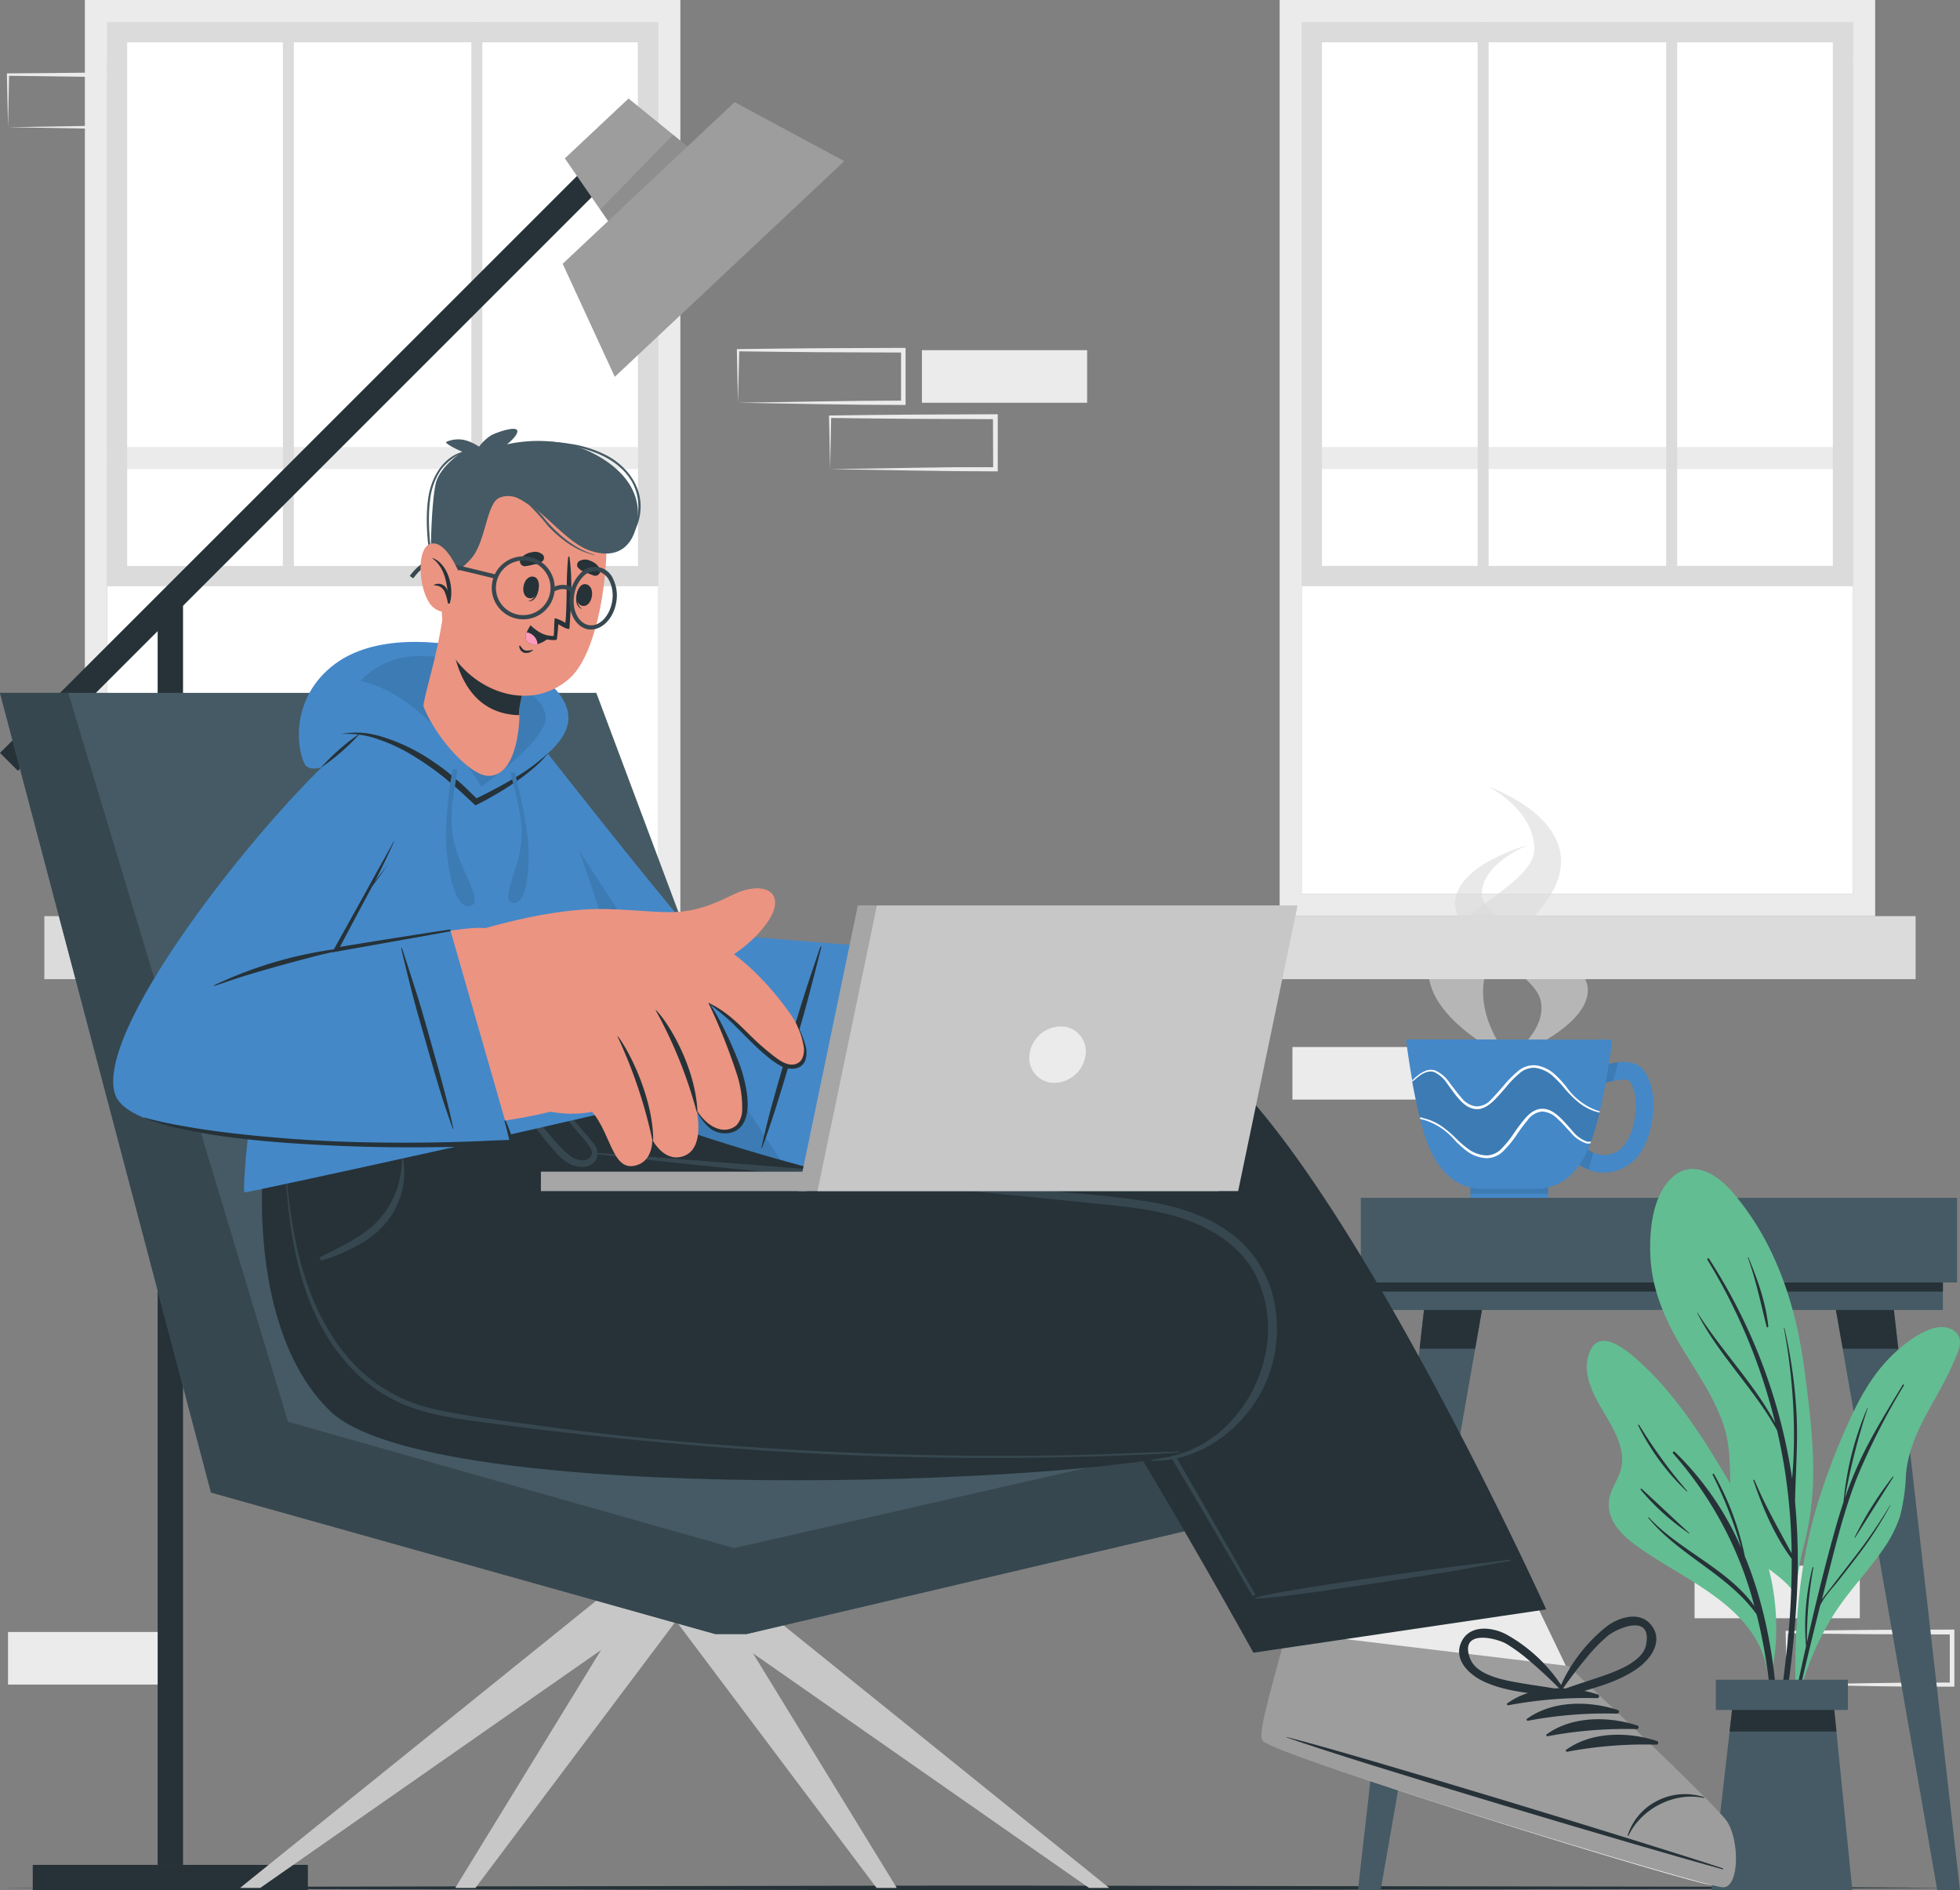 <svg id="Freelancer-cuate" xmlns="http://www.w3.org/2000/svg" width="450.668" height="434.686" viewBox="0 0 450.668 434.686">
  <rect x="0" y="0" width="450.668" height="434.686" fill="#808080" stroke="none"/>
  <g id="freepik--background-complete--inject-61" transform="translate(1.588 0)">
    <rect id="Rectangle_29544" data-name="Rectangle 29544" width="37.989" height="12.09" transform="translate(426.04 372.135) rotate(180)" fill="#ebebeb"/>
    <rect id="Rectangle_29545" data-name="Rectangle 29545" width="37.989" height="12.09" transform="translate(333.573 252.862) rotate(180)" fill="#ebebeb"/>
    <path id="Path_282425" data-name="Path 282425" d="M421.7,402.611l19.124-.313,9.454-.13h9.411l-.5.486v-12.09l.54.54-18.995-.065-9.5-.1-9.5-.119.259-.259Zm0,0-.248-12.09v-.249h.259l9.5-.119,9.5-.1,18.995-.076h.54v13.128h-10.07l-9.541-.13Z" transform="translate(-12.46 -15.241)" fill="#ebebeb"/>
    <path id="Path_282426" data-name="Path 282426" d="M198.509,129.81l19.124-.313,9.454-.13,9.411-.054-.486.5v-12.09l.54.54-18.995-.076-9.5-.086-9.5-.119.259-.259Zm0,0-.249-12.09v-.249h.259l9.5-.119,9.5-.086,18.995-.076h.54v13.128h-.5l-9.584-.054-9.541-.13Z" transform="translate(-30.42 -37.192)" fill="#ebebeb"/>
    <path id="Path_282427" data-name="Path 282427" d="M218.129,143.94l19.124-.313,9.443-.13h9.411l-.486.5-.054-12.09.54.54-18.984-.076-9.5-.086-9.5-.119.248-.259Zm0,0-.259-12.09V131.6h.27l9.5-.119,9.5-.086,18.984-.076h.551v13.128h-.5l-9.573-.054-9.551-.13Z" transform="translate(-28.842 -36.055)" fill="#ebebeb"/>
    <rect id="Rectangle_29546" data-name="Rectangle 29546" width="37.989" height="12.09" transform="translate(248.378 92.618) rotate(180)" fill="#ebebeb"/>
    <rect id="Rectangle_29547" data-name="Rectangle 29547" width="37.989" height="12.09" transform="translate(38.249 387.381) rotate(180)" fill="#ebebeb"/>
    <rect id="Rectangle_29548" data-name="Rectangle 29548" width="37.989" height="12.09" transform="translate(59.437 14.025) rotate(180)" fill="#ebebeb"/>
    <path id="Path_282428" data-name="Path 282428" d="M43.179,71.171,62.3,70.857l9.454-.13h9.411l-.5.486V59.123l.54.54-18.995-.076-9.487-.13-9.5-.119.205-.3Zm0,0L42.92,59.037v-.249h.259l9.551-.076,9.5-.1,18.995-.076h.54V71.624H71.693l-9.541-.13Z" transform="translate(-42.92 -41.912)" fill="#ebebeb"/>
    <path id="Path_282429" data-name="Path 282429" d="M402.089,57.061l19.124-.313,9.454-.13h9.411l-.5.486V45.013l.54.54-18.995-.076-9.5-.086-9.5-.119.259-.259Zm0,0-.259-12.09v-.249h.259l9.5-.119,9.5-.1,18.995-.076h.54v.54l-.054,12.09v.5h-10.07l-9.54-.13Z" transform="translate(-14.039 -43.047)" fill="#ebebeb"/>
    <path id="Path_282430" data-name="Path 282430" d="M313.77,43.15V253.842H450.7V43.15ZM445.641,248.774H318.816V48.207H445.641Z" transform="translate(-21.125 -43.15)" fill="#ebebeb"/>
    <rect id="Rectangle_29549" data-name="Rectangle 29549" width="126.825" height="200.568" transform="translate(297.691 5.057)" fill="#fff"/>
    <rect id="Rectangle_29550" data-name="Rectangle 29550" width="126.825" height="5.057" transform="translate(424.516 107.863) rotate(180)" fill="#ebebeb"/>
    <rect id="Rectangle_29551" data-name="Rectangle 29551" width="155.534" height="14.5" transform="translate(438.876 225.17) rotate(180)" fill="#dbdbdb"/>
    <path id="Path_282431" data-name="Path 282431" d="M318.44,47.83H445.266V177.584H318.44Zm122.147,4.678H323.118v120.4H440.587Z" transform="translate(-20.749 -42.773)" fill="#dbdbdb"/>
    <rect id="Rectangle_29552" data-name="Rectangle 29552" width="2.528" height="125.086" transform="translate(381.514 5.057)" fill="#dbdbdb"/>
    <rect id="Rectangle_29553" data-name="Rectangle 29553" width="2.528" height="125.086" transform="translate(338.165 5.057)" fill="#dbdbdb"/>
    <path id="Path_282432" data-name="Path 282432" d="M59.51,43.15V253.842H196.438V43.15ZM191.392,248.774H64.567V48.207H191.392Z" transform="translate(-41.585 -43.15)" fill="#ebebeb"/>
    <rect id="Rectangle_29554" data-name="Rectangle 29554" width="126.825" height="200.568" transform="translate(22.982 5.057)" fill="#fff"/>
    <rect id="Rectangle_29555" data-name="Rectangle 29555" width="126.825" height="5.057" transform="translate(149.807 107.863) rotate(180)" fill="#ebebeb"/>
    <rect id="Rectangle_29556" data-name="Rectangle 29556" width="155.534" height="14.5" transform="translate(164.145 225.17) rotate(180)" fill="#dbdbdb"/>
    <path id="Path_282433" data-name="Path 282433" d="M64.18,47.83H191.005V177.584H64.18Zm122.093,4.678H68.858v120.4H186.327Z" transform="translate(-41.209 -42.773)" fill="#dbdbdb"/>
    <rect id="Rectangle_29557" data-name="Rectangle 29557" width="2.528" height="125.086" transform="translate(106.794 5.057)" fill="#dbdbdb"/>
    <rect id="Rectangle_29558" data-name="Rectangle 29558" width="2.528" height="125.086" transform="translate(63.456 5.057)" fill="#dbdbdb"/>
  </g>
  <g id="freepik--Floor--inject-61" transform="translate(0 433.603)">
    <path id="Path_282434" data-name="Path 282434" d="M41.45,445l56.336-.259,56.336-.1,112.661-.184,112.661.184,56.336.086,56.336.27-56.336.259-56.336.1-112.661.184-112.661-.184-56.336-.1Z" transform="translate(-41.45 -444.46)" fill="#263238"/>
  </g>
  <g id="freepik--Table--inject-61" transform="translate(312.234 275.455)">
    <rect id="Rectangle_29559" data-name="Rectangle 29559" width="137.101" height="19.459" transform="translate(0.659)" fill="#455a64"/>
    <rect id="Rectangle_29560" data-name="Rectangle 29560" width="130.564" height="6.321" transform="translate(3.933 19.459)" fill="#455a64"/>
    <rect id="Rectangle_29561" data-name="Rectangle 29561" width="130.564" height="2.096" transform="translate(3.933 19.459)" fill="#263238"/>
    <path id="Path_282435" data-name="Path 282435" d="M335.649,455.4H330.43l15.191-133.46h13.322Z" transform="translate(-330.43 -296.171)" fill="#455a64"/>
    <path id="Path_282436" data-name="Path 282436" d="M357.888,321.95l-1.556,8.925H343.55l1.016-8.925Z" transform="translate(-329.374 -296.17)" fill="#263238"/>
    <path id="Path_282437" data-name="Path 282437" d="M455.456,455.4h5.219L445.483,321.94H432.15Z" transform="translate(-322.245 -296.171)" fill="#455a64"/>
    <path id="Path_282438" data-name="Path 282438" d="M432.15,321.95l1.567,8.925h12.771l-1.016-8.925Z" transform="translate(-322.245 -296.17)" fill="#263238"/>
  </g>
  <g id="freepik--Plant--inject-61" transform="translate(364.857 268.809)">
    <path id="Path_282439" data-name="Path 282439" d="M428.243,377.438a65.308,65.308,0,0,0-2.085,11.777c.108.195.086.918,0,.724,0,.648-1,.529-1-.108v-1.243c-2.3-2.852-5.64-4.657-8.341-7.142a15.6,15.6,0,0,1-4.57-7.272c-2.237-7.725-.141-15.9-2.831-23.6-2.323-6.634-6.483-12.4-10.016-18.368-3.717-6.364-6.483-13.041-6.742-20.529-.216-5.7.465-13.311,4.808-17.579,4.6-4.538,10.318-1.134,13.841,2.906,10.221,11.734,14.954,26.558,16.866,41.717,1.08,8.384,2.161,16.834,1.891,25.3A67.645,67.645,0,0,1,428.243,377.438Z" transform="translate(-378.049 -291.939)" fill="#63bd92"/>
    <path id="Path_282440" data-name="Path 282440" d="M425.407,390.763a145.5,145.5,0,0,0-.281-23.77v-.086c.13-6.429.637-12.825.389-19.265a113.831,113.831,0,0,0-2.831-20.648.065.065,0,1,0-.119,0,136.132,136.132,0,0,1,2.237,20.194q.195,5.4-.087,10.891c-.065,1.178-.173,2.366-.259,3.555h0a127.161,127.161,0,0,0-19.114-50.588c-.13-.205-.508,0-.378.238a132.153,132.153,0,0,1,15.6,37.536c-4.916-9.108-12.35-16.6-17.86-25.348,0,0-.108,0-.076.054,4.948,9.724,13.117,17.428,18.368,27.012.9,3.911,1.642,7.866,2.161,11.831a132.98,132.98,0,0,1,1.189,16.445c-2.993-5.6-6.1-10.945-8.557-16.866-.065-.162-.292-.054-.238.108,2.085,6.148,4.884,12.771,8.806,18.011,0,3.89-.1,7.79-.324,11.669-.605,10.383-2.377,20.615-3.241,30.966a.239.239,0,0,0,.475.054,239.474,239.474,0,0,0,4.138-31.993Z" transform="translate(-377.244 -290.409)" fill="#263238"/>
    <path id="Path_282441" data-name="Path 282441" d="M413.519,310.752c0-.076-.151,0-.119.054,1.891,5.24,2.971,10.545,4.322,15.915a.2.2,0,0,0,.389-.065C417.571,321.211,415.626,315.777,413.519,310.752Z" transform="translate(-376.377 -290.428)" fill="#263238"/>
    <path id="Path_282442" data-name="Path 282442" d="M460.829,331.521a76.943,76.943,0,0,1-4.322,8.957c-3.414,6.191-6.969,11.885-7.563,19.092a44.474,44.474,0,0,1-1.372,9.562,28.638,28.638,0,0,1-3.814,7.488c-3.7,5.4-8.32,10.038-11.755,15.624a65.824,65.824,0,0,0-7.8,18.833c-.086.357-.659.259-.573-.1v-.086a.1.1,0,0,1,0-.076c-.54-15.472.691-31.074,5.4-45.9a157.93,157.93,0,0,1,7.5-19.092c2.528-5.4,5.672-10.545,10.113-14.554,2.885-2.593,9.13-7.563,13.236-4.916C461.759,327.609,461.607,329.587,460.829,331.521Z" transform="translate(-375.563 -289.23)" fill="#63bd92"/>
    <path id="Path_282443" data-name="Path 282443" d="M445.581,365.621a127.072,127.072,0,0,1-8.989,12.966c-1.5,1.956-3.025,3.9-4.516,5.856-.713.929-1.5,1.848-2.161,2.842l1.232-4.97c2-7.812,3.922-15.7,6.893-23.219a157.759,157.759,0,0,1,10.74-21.069c.108-.173-.184-.3-.281-.13-3.241,5.4-6.591,10.74-9.346,16.412a88.512,88.512,0,0,0-3.965,9.724,149.554,149.554,0,0,1,5.284-20.821c0-.054-.065-.1-.1,0a71.313,71.313,0,0,0-5.478,21.609h0q-1,3.015-1.858,6.083c-2.442,8.644-4.581,17.406-6.558,26.191a93,93,0,0,1,1.491-17.212.108.108,0,0,0-.205,0,54.585,54.585,0,0,0-1.491,18.141q-1.135,5.008-2.161,10.027c-1.523,7.131-3.393,14.392-4.322,21.609a.143.143,0,0,0,.281.054c1.08-3.911,1.707-7.952,2.572-11.885s1.772-7.92,2.69-11.885c1.34-5.759,2.755-11.507,4.181-17.288.962-2.1,2.82-3.965,4.2-5.726,1.523-1.934,3.047-3.879,4.527-5.845a87.354,87.354,0,0,0,7.455-11.518C445.765,365.6,445.624,365.535,445.581,365.621Z" transform="translate(-375.863 -288.248)" fill="#263238"/>
    <path id="Path_282444" data-name="Path 282444" d="M444.926,357.422a80.4,80.4,0,0,0-8.806,13.992c0,.054.076.13.108.065,2.96-4.646,5.878-9.324,8.838-13.971C445.11,357.433,444.98,357.357,444.926,357.422Z" transform="translate(-374.549 -286.672)" fill="#263238"/>
    <path id="Path_282445" data-name="Path 282445" d="M383.635,345.957c2.01,3.458,4.322,7.563,3.436,11.745-.551,2.626-2.474,4.754-2.82,7.434-.778,5.91,5.121,9.821,9.378,12.609,10.632,6.98,25.2,13.193,27.131,27.433.076.5.951.378.886-.119a.315.315,0,0,0,0-.1s.054,0,.054-.076a54.6,54.6,0,0,0-.205-21.75c-1.578-7.336-4.787-13.938-8.568-20.378-6.4-10.913-13.16-22.085-22.83-30.448-2.68-2.3-8.158-6.483-10.3-1.242S381.15,341.743,383.635,345.957Z" transform="translate(-379.134 -288.994)" fill="#63bd92"/>
    <path id="Path_282446" data-name="Path 282446" d="M392.311,367.2c7.045,7.628,18.249,11.885,24.311,20.443a85.563,85.563,0,0,0-18.681-35.094.275.275,0,0,1,.389-.389A69.248,69.248,0,0,1,413.6,374.262a98.809,98.809,0,0,0-6.58-16.812.184.184,0,0,1,.313-.184,64.192,64.192,0,0,1,7.088,18.908c8,19.34,8.73,42.03,7.055,62.419,0,.292-.465.3-.454,0,.454-16.067.194-32.414-3.652-48.113l-.259-.972c-6.591-9.195-17.741-13.463-24.916-22.193A.084.084,0,0,1,392.311,367.2Z" transform="translate(-378.085 -287.1)" fill="#263238"/>
    <path id="Path_282447" data-name="Path 282447" d="M390.808,360c3.7,3.393,7.336,6.872,11.042,10.254,0,0,0,.108-.054.076a53.885,53.885,0,0,1-11.2-10.1.162.162,0,0,1,.216-.227Z" transform="translate(-378.214 -286.464)" fill="#263238"/>
    <path id="Path_282448" data-name="Path 282448" d="M390.266,346.4a116.557,116.557,0,0,0,11.064,15.213c.054.065,0,.162-.1.1a53.721,53.721,0,0,1-11.172-15.2.119.119,0,0,1,.205-.108Z" transform="translate(-378.255 -287.56)" fill="#263238"/>
    <path id="Path_282449" data-name="Path 282449" d="M405.66,448.706h32.393l-4.365-43.586H410.652Z" transform="translate(-377 -282.832)" fill="#455a64"/>
    <path id="Path_282450" data-name="Path 282450" d="M409.52,412.208h24.57l-.713-7.088H410.33Z" transform="translate(-376.689 -282.832)" fill="#263238"/>
    <rect id="Rectangle_29562" data-name="Rectangle 29562" width="30.361" height="6.958" transform="translate(60.037 124.417) rotate(180)" fill="#455a64"/>
  </g>
  <g id="freepik--Lamp--inject-61" transform="translate(0.001 22.657)">
    <rect id="Rectangle_29563" data-name="Rectangle 29563" width="5.835" height="291.349" transform="translate(36.249 114.843)" fill="#263238"/>
    <rect id="Rectangle_29564" data-name="Rectangle 29564" width="196.094" height="5.834" transform="translate(0 150.477) rotate(-45)" fill="#263238"/>
    <rect id="Rectangle_29565" data-name="Rectangle 29565" width="5.835" height="63.261" transform="translate(7.53 412.026) rotate(-90)" fill="#263238"/>
    <path id="Path_282451" data-name="Path 282451" d="M175.156,97.442l19.557-18.368L176.3,64.12,161.65,77.885Z" transform="translate(-31.778 -64.12)" fill="#9d9d9d"/>
    <path id="Path_282452" data-name="Path 282452" d="M194.106,78.453,174.55,96.821l-5.37-7.779L185.938,71.83Z" transform="translate(-31.172 -63.5)" opacity="0.1"/>
    <path id="Path_282453" data-name="Path 282453" d="M173.172,128.054l52.77-49.594L200.735,64.89,161.19,102.058Z" transform="translate(-31.815 -64.058)" fill="#9d9d9d"/>
  </g>
  <g id="freepik--Mug--inject-61" transform="translate(323.298 180.871)">
    <path id="Path_282454" data-name="Path 282454" d="M364.206,273.228s-18.746-8.644-18.746-20.216,24.311-19.027,24.311-28.092-10.6-14.37-10.6-14.37,16.747,5.727,16.747,17.169-16.034,19.211-17.558,26.536C356.221,264.325,364.206,273.228,364.206,273.228Z" transform="translate(-340.285 -210.55)" fill="#dbdbdb" opacity="0.6"/>
    <path id="Path_282455" data-name="Path 282455" d="M362.876,272.226s18.757-6.785,18.757-15.894-24.375-14.965-24.375-22.074S367.868,223,367.868,223s-16.758,4.495-16.758,13.5,18.368,15.191,19.729,22.5S362.876,272.226,362.876,272.226Z" transform="translate(-339.83 -209.548)" fill="#dbdbdb" opacity="0.6"/>
    <rect id="Rectangle_29566" data-name="Rectangle 29566" width="17.839" height="2.788" transform="translate(14.802 91.797)" fill="#4488c8"/>
    <rect id="Rectangle_29567" data-name="Rectangle 29567" width="17.839" height="1.837" transform="translate(14.802 91.797)" opacity="0.1"/>
    <path id="Path_282456" data-name="Path 282456" d="M391.551,290.141a10.1,10.1,0,0,1-10.048,4.322,9.716,9.716,0,0,1-1.8-.519,12.965,12.965,0,0,1-2.528-1.329l2.269-3.36a8.245,8.245,0,0,0,1.34.767,5.932,5.932,0,0,0,7.466-2.161c2.442-3.436,3.317-11.28.843-14.305-.162-.216-.886-.573-3.76,0-.529.119-1.081.248-1.8.432a7.562,7.562,0,0,1-1.631.357l-.076-2.02-.194-2.01a4.625,4.625,0,0,0,.854-.227,26.462,26.462,0,0,1,4.052-.843c2.161-.216,4.322,0,5.694,1.707C396.24,275.868,394.609,285.841,391.551,290.141Z" transform="translate(-337.733 -205.832)" fill="#4488c8"/>
    <path id="Path_282457" data-name="Path 282457" d="M379.439,287.74a8.24,8.24,0,0,0,1.34.767l-1.08,3.922a12.966,12.966,0,0,1-2.528-1.329Z" transform="translate(-337.733 -204.339)" opacity="0.1"/>
    <path id="Path_282458" data-name="Path 282458" d="M386.2,269.23l-1.2,4.322c-.529.119-1.08.249-1.8.432a7.561,7.561,0,0,1-1.632.356l-.076-2.02-.194-2.01a4.629,4.629,0,0,0,.854-.227A26.453,26.453,0,0,1,386.2,269.23Z" transform="translate(-337.401 -205.828)" opacity="0.1"/>
    <path id="Path_282459" data-name="Path 282459" d="M340.67,264.37s.151,1.329.454,3.425c.054.313.1.67.151,1.016.216,1.437.5,3.144.81,4.97a2.542,2.542,0,0,1,0,.324c.475,2.626,1.08,5.478,1.718,8.179a1.82,1.82,0,0,0,.1.346c.184.724.378,1.437.573,2.161s.411,1.361.616,2a30.18,30.18,0,0,0,1.361,3.447c3.7,7.65,8.86,8.5,12.058,8.5H370.2c3.241,0,8.363-.854,12.047-8.5l.335-.745c.086-.184.162-.378.238-.573s.162-.4.238-.605l.162-.432a58.291,58.291,0,0,0,1.912-6.634,2.669,2.669,0,0,0,.076-.281s0-.065,0-.108c.227-.951.432-1.912.627-2.863.335-1.556.637-3.1.886-4.56.108-.67.227-1.329.335-1.956a2.731,2.731,0,0,1,.086-.519c.065-.421.14-.832.194-1.232s.108-.767.162-1.08.1-.713.151-1.08c.281-1.934.421-3.155.421-3.155Z" transform="translate(-340.67 -206.219)" fill="#4488c8"/>
    <path id="Path_282460" data-name="Path 282460" d="M342,273.621c.475,2.626,1.08,5.478,1.718,8.179a4.127,4.127,0,0,1,.886.162,12.33,12.33,0,0,1,4.009,1.729,23.839,23.839,0,0,1,3.349,2.8,23.7,23.7,0,0,0,3.241,2.766,7.564,7.564,0,0,0,3.9,1.264,4.916,4.916,0,0,0,3.565-1.686,24.342,24.342,0,0,0,2.669-3.328,40.9,40.9,0,0,1,2.626-3.49,9.9,9.9,0,0,1,1.642-1.5,7.205,7.205,0,0,1,1.08-.529,3.61,3.61,0,0,1,1.156-.194,4.419,4.419,0,0,1,2.226.551,8.772,8.772,0,0,1,1.794,1.329c1.08.994,2.01,2.161,2.971,3.187a7.434,7.434,0,0,0,3.306,2.453,2.431,2.431,0,0,0,1,0,58.277,58.277,0,0,0,1.913-6.634c-.378-.1-.767-.194-1.145-.313a11.98,11.98,0,0,1-3.825-2.161,25.106,25.106,0,0,1-3.068-3.09,25.022,25.022,0,0,0-2.961-3.079,7.65,7.65,0,0,0-3.771-1.642,4.959,4.959,0,0,0-3.706,1.34,22.587,22.587,0,0,0-2.96,3.047c-.951,1.081-1.891,2.161-2.96,3.241a9.5,9.5,0,0,1-1.783,1.34,6.27,6.27,0,0,1-1.081.432,4.019,4.019,0,0,1-1.188.086,4.625,4.625,0,0,1-2.161-.778,8.448,8.448,0,0,1-1.653-1.5c-.994-1.08-1.794-2.3-2.658-3.447a7.5,7.5,0,0,0-3.047-2.777c-1.307-.465-2.7.27-3.792,1.135C342.875,272.908,342.454,273.211,342,273.621Z" transform="translate(-340.563 -205.735)" opacity="0.1"/>
    <path id="Path_282461" data-name="Path 282461" d="M342,273.339a2.53,2.53,0,0,1,0,.324c.421-.367.843-.713,1.275-1.08,1.08-.864,2.485-1.6,3.792-1.134a7.5,7.5,0,0,1,3.047,2.777c.864,1.145,1.664,2.366,2.658,3.447a8.45,8.45,0,0,0,1.653,1.5,4.625,4.625,0,0,0,2.161.778,4.02,4.02,0,0,0,1.189-.086,6.265,6.265,0,0,0,1.08-.432,9.494,9.494,0,0,0,1.783-1.34c1.08-1.016,2.01-2.161,2.96-3.241a22.6,22.6,0,0,1,2.96-3.047,4.96,4.96,0,0,1,3.706-1.34,7.648,7.648,0,0,1,3.771,1.642A25.018,25.018,0,0,1,377,275.186a25.116,25.116,0,0,0,3.069,3.09,11.982,11.982,0,0,0,3.825,2.161c.378.119.767.216,1.145.313a2.709,2.709,0,0,0,.076-.281,10.555,10.555,0,0,1-1.08-.357,14.749,14.749,0,0,1-6.591-5.24,22.547,22.547,0,0,0-3-3.187,8.277,8.277,0,0,0-4.052-1.8,5.608,5.608,0,0,0-4.214,1.448,23.919,23.919,0,0,0-3.079,3.112c-.951,1.081-1.858,2.161-2.874,3.187a4.5,4.5,0,0,1-3.555,1.7,5.154,5.154,0,0,1-3.414-2.031c-.951-1.081-1.772-2.237-2.669-3.382a7.943,7.943,0,0,0-3.349-2.863,3.241,3.241,0,0,0-2.247.13,7.282,7.282,0,0,0-1.88,1.156C342.7,272.669,342.346,272.993,342,273.339Z" transform="translate(-340.563 -205.777)" fill="#fff"/>
    <path id="Path_282462" data-name="Path 282462" d="M343.62,281.15a1.82,1.82,0,0,0,.1.346l.7.151a14.986,14.986,0,0,1,7.077,4.57,21.61,21.61,0,0,0,3.241,2.885,8.222,8.222,0,0,0,4.214,1.394,5.511,5.511,0,0,0,4.041-1.837,24.988,24.988,0,0,0,2.788-3.393,35.525,35.525,0,0,1,2.55-3.447,4.68,4.68,0,0,1,3.349-2.053,5.272,5.272,0,0,1,3.6,1.7c1.08.951,1.988,2.053,2.993,3.1a7.877,7.877,0,0,0,3.6,2.528,2.508,2.508,0,0,0,.94,0l.162-.432a2.43,2.43,0,0,1-1,0,7.432,7.432,0,0,1-3.306-2.453c-.962-1.08-1.88-2.161-2.971-3.187a8.774,8.774,0,0,0-1.794-1.329,4.419,4.419,0,0,0-2.226-.551,3.609,3.609,0,0,0-1.156.194,7.2,7.2,0,0,0-1.08.529,9.9,9.9,0,0,0-1.642,1.5,40.909,40.909,0,0,0-2.626,3.49,24.339,24.339,0,0,1-2.669,3.328,4.916,4.916,0,0,1-3.566,1.685,7.563,7.563,0,0,1-3.9-1.264,23.71,23.71,0,0,1-3.241-2.766,23.828,23.828,0,0,0-3.349-2.8,12.329,12.329,0,0,0-4.009-1.729A1.324,1.324,0,0,0,343.62,281.15Z" transform="translate(-340.433 -205.031)" fill="#fff"/>
  </g>
  <g id="freepik--Character--inject-61" transform="translate(0 98.614)">
    <path id="Path_282463" data-name="Path 282463" d="M175.035,383.39l-82.5,66.524h4.646l95.287-66.524Z" transform="translate(-37.34 -114.385)" fill="#c7c7c7"/>
    <path id="Path_282464" data-name="Path 282464" d="M179.1,383.39,138.33,449.914h4.646l49.972-66.524Z" transform="translate(-33.654 -114.385)" fill="#c7c7c7"/>
    <path id="Path_282465" data-name="Path 282465" d="M195.592,383.39l40.766,66.524h-4.646L181.74,383.39Z" transform="translate(-30.161 -114.385)" fill="#c7c7c7"/>
    <path id="Path_282466" data-name="Path 282466" d="M202.448,383.39l82.494,66.524H280.3L185.02,383.39Z" transform="translate(-29.897 -114.385)" fill="#c7c7c7"/>
    <path id="Path_282467" data-name="Path 282467" d="M351.7,374.505V355.046l-113.3-4.657L178.562,190.62H41.45L89.963,374.505l115.9,32.533h7.261Z" transform="translate(-41.45 -129.897)" fill="#455a64"/>
    <path id="Path_282468" data-name="Path 282468" d="M41.45,190.62H57.138l50.544,167.613L210.23,387.287,351.7,355.046v19.459l-138.57,32.533h-7.261l-115.9-32.533Z" transform="translate(-41.45 -129.897)" fill="#37474f"/>
    <path id="Path_282469" data-name="Path 282469" d="M415.488,453.779c-3.663.086-98.463-29.173-101.37-32.619-.313-.378,1.167-14.413,3.62-25.553.108-.54-33.678-44.8-33.678-44.8l61.079-23.77,29.227,60.506,7.563,15.742s31.625,31.8,34.435,35.872S419.14,453.693,415.488,453.779Z" transform="translate(-21.927 -118.92)" fill="#ebebeb"/>
    <path id="Path_282470" data-name="Path 282470" d="M416.078,449.213c-3.814.1-102.785-30.113-105.832-33.657-1.167-1.329.605-7.455,5.4-25.056l64.828,7.812s33.495,31.442,36.412,35.655S419.881,449.1,416.078,449.213Z" transform="translate(-19.848 -113.813)" fill="#9d9d9d"/>
    <path id="Path_282471" data-name="Path 282471" d="M415.463,443.015c-16.466-5.467-83.4-25.931-100.095-30.145-.13,0-.162.054,0,.108,16.207,5.781,83.3,25.748,100.051,30.253C415.7,443.382,415.776,443.134,415.463,443.015Z" transform="translate(-19.417 -112.013)" fill="#263238"/>
    <path id="Path_282472" data-name="Path 282472" d="M405.409,425.713a13.938,13.938,0,0,0-11.161,1.026,13.494,13.494,0,0,0-6.418,7.725c0,.1.162.162.205.065,2.928-6.213,10.578-10.113,17.288-8.644a.108.108,0,0,0,.086-.173Z" transform="translate(-13.577 -111.037)" fill="#263238"/>
    <path id="Path_282473" data-name="Path 282473" d="M383.037,403.9c-6.612-2.161-15.018-2.161-20.81,2.042-.227.162,0,.475.238.432a96.66,96.66,0,0,1,20.443-1.631.432.432,0,0,0,.13-.843Z" transform="translate(-15.645 -112.85)" fill="#263238"/>
    <path id="Path_282474" data-name="Path 282474" d="M387.217,407.186c-6.612-2.161-15.019-2.161-20.81,2.053-.227.162,0,.475.238.432a96.013,96.013,0,0,1,20.443-1.632.432.432,0,0,0,.13-.854Z" transform="translate(-15.309 -112.585)" fill="#263238"/>
    <path id="Path_282475" data-name="Path 282475" d="M391.4,410.486c-6.612-2.161-15.019-2.161-20.81,2.053-.227.162,0,.475.238.432a95.954,95.954,0,0,1,20.443-1.632.432.432,0,0,0,.13-.853Z" transform="translate(-14.972 -112.32)" fill="#263238"/>
    <path id="Path_282476" data-name="Path 282476" d="M395.557,413.786c-6.612-2.161-15.019-2.161-20.81,2.042-.227.162,0,.486.238.443a95.966,95.966,0,0,1,20.443-1.632.432.432,0,0,0,.13-.854Z" transform="translate(-14.637 -112.054)" fill="#263238"/>
    <path id="Path_282477" data-name="Path 282477" d="M394.751,389.586c-2.507-3.814-7.563-2.377-10.535-.119A36.444,36.444,0,0,0,373,404.594c-.054.14,0,.227.151.259a.846.846,0,0,0,1.026.9c5.727-1.826,12.08-3.069,17.071-6.6C394.168,397.1,397.128,393.195,394.751,389.586Zm-12.458,11.626c-2.788.972-5.618,1.794-8.374,2.863a109.319,109.319,0,0,1,6.742-8.7,39.974,39.974,0,0,1,3.792-3.738c2.161-1.75,10.329-5.316,8.784,2.161C392.385,397.852,385.632,400.067,382.294,401.212Z" transform="translate(-14.772 -114.077)" fill="#263238"/>
    <path id="Path_282478" data-name="Path 282478" d="M357.405,401.827c5.51,2.658,11.972,2.831,17.925,3.684.616.086.951-.551.864-1.08a.184.184,0,0,0,.108-.281,36.445,36.445,0,0,0-13.5-13.052c-3.3-1.74-8.525-2.312-10.372,1.858C350.663,396.922,354.229,400.282,357.405,401.827Zm-2.863-5c-2.755-7.066,5.943-4.916,8.309-3.544a39.176,39.176,0,0,1,4.322,3.069q4.23,3.523,8.093,7.455c-2.9-.594-5.824-.94-8.741-1.437-3.382-.583-10.416-1.642-11.939-5.543Z" transform="translate(-16.463 -113.871)" fill="#263238"/>
    <path id="Path_282479" data-name="Path 282479" d="M389.842,395.79l-67.335,9.951s-36.736-66.719-51.582-83.315h0a23.585,23.585,0,0,0-2.712-2.658h0a13.917,13.917,0,0,0-4.862-1.21h0c-19.913-2.42-86.913,4.095-133.222,1.08l21.609-28.9,9.584-12.825c52.165-5.943,116.183-27.271,145.064-12.782C337.688,280.85,389.842,395.79,389.842,395.79Z" transform="translate(-34.314 -124.3)" fill="#263238"/>
    <path id="Path_282480" data-name="Path 282480" d="M367.049,375.11c-11.442,1.48-8.179.9-19.611,2.5-5.6.778-33.711,4.635-38.81,6.234a.108.108,0,1,0,0,.216c5.337,0,33.376-4.419,38.951-5.305,11.4-1.8,8.1-1.4,19.448-3.328a.162.162,0,1,0,.022-.313Z" transform="translate(-19.959 -115.052)" fill="#37474f"/>
    <path id="Path_282481" data-name="Path 282481" d="M322.145,388.2c-7.617-12.739-42.311-75.633-49.215-78.1-6.288-2.258-132.044.357-133.9.367a.1.1,0,0,0,0,.205c14.889-.184,129.829-.594,133.114.7,6.818,2.69,48.3,75.633,49.323,77.156C321.724,388.94,322.4,388.637,322.145,388.2Z" transform="translate(-33.606 -120.356)" fill="#37474f"/>
    <path id="Path_282482" data-name="Path 282482" d="M97.525,292.014s-3.976,37.979,15.267,56.779c23.025,22.571,175.036,16.877,198.536,9.26s24.278-45.607-1.459-54.413c-24.483-8.374-133.071-13.193-135.642-14.219s-10.1-13.041-10.1-13.041Z" transform="translate(-36.965 -122.996)" fill="#263238"/>
    <path id="Path_282483" data-name="Path 282483" d="M128.688,289.868c0-.184-.313-.119-.313.054a20.9,20.9,0,0,1-4.895,13.452c-3.609,4.171-8.925,6.483-13.744,8.936-.465.238-.108.962.367.821a43.011,43.011,0,0,0,8.514-3.674,20.53,20.53,0,0,0,6.4-5.316A18.281,18.281,0,0,0,128.688,289.868Z" transform="translate(-35.973 -121.92)" fill="#37474f"/>
    <path id="Path_282484" data-name="Path 282484" d="M168.9,287.264c-1.08-1.372-2.247-2.68-3.371-4.009-2.647-3.166-5.316-6.332-8.093-9.378-.27-.292-.778.119-.54.432,1.869,2.453,3.857,4.819,5.8,7.207l3.014,3.663a22.785,22.785,0,0,1,2.809,3.566c.735,1.361-.227,2.517-1.632,2.669a4.938,4.938,0,0,1-3.393-1.243c-2.161-1.686-3.922-4.095-5.737-6.148-1.08-1.253-2.237-2.518-3.371-3.749s-2.5-2.582-3.7-3.89a.1.1,0,0,0-.162.119c1.08,1.448,2.02,2.95,3.079,4.4s2.161,2.874,3.241,4.322,2.085,2.658,3.241,3.944a13.309,13.309,0,0,0,3.241,2.9c2.02,1.189,5.51,1.437,6.591-1.167A3.674,3.674,0,0,0,168.9,287.264Z" transform="translate(-32.674 -123.206)" fill="#37474f"/>
    <path id="Path_282485" data-name="Path 282485" d="M307.706,356.878c-8.114.151-16.207.627-24.321.8s-16.088.216-24.138.14q-24.235-.227-48.427-1.88c-16.294-1.08-33.862-2.755-50.037-4.992-7.747-1.08-15.591-1.966-23.252-3.609a36.736,36.736,0,0,1-18.368-9.368c-10.481-10.167-14.554-25.11-16.207-39.383-.227-1.923-.411-3.836-.562-5.759,0-.13-.216-.13-.205,0,.951,14.64,3.241,29.907,12.436,41.674a36.53,36.53,0,0,0,15,11.647c7.25,2.906,15.289,3.587,22.938,4.624,16.207,2.161,33.884,3.9,50.22,5.175s32.933,2.064,49.421,2.312,32.987,0,49.453-.8c2.02-.1,4.019-.216,6.029-.4C307.814,357.061,307.814,356.878,307.706,356.878Z" transform="translate(-36.562 -121.681)" fill="#37474f"/>
    <path id="Path_282486" data-name="Path 282486" d="M324.02,321.786a26.1,26.1,0,0,0-10.859-15.537c-5.835-3.987-12.814-5.8-19.729-6.807-7.812-1.134-15.732-1.718-23.6-2.474q-24.192-2.355-48.427-4.322c-16.142-1.329-50.912-4.03-52.867-4.106a.152.152,0,0,0,0,.3c15.58,1.729,29.767,3.241,45.38,4.635s31.334,2.917,47.054,4.473q11.712,1.145,23.435,2.355c7.228.746,14.673,1.48,21.458,4.322,5.824,2.4,11.064,6.256,14.046,11.885a28.006,28.006,0,0,1,2.323,18.033,31.8,31.8,0,0,1-7.563,15.245,27.011,27.011,0,0,1-14.122,8.514c-1.426.313-3.144.529-4.462.8-.1,0-.205.227-.1.227,11.669.3,22.463-8.222,26.677-18.887A31.215,31.215,0,0,0,324.02,321.786Z" transform="translate(-31.234 -122.018)" fill="#37474f"/>
    <path id="Path_282487" data-name="Path 282487" d="M139.579,205.559c7.725,30.253,23.079,66.427,29.389,72.2,8,7.3,56.887,16.888,59.426,17.136,4.235.421,12.966-43.219,9.022-43.068-10.459.227-42.679-3.047-44.991-5.305s-18.768-22.02-35.655-44.3C145.176,186.889,134.792,186.781,139.579,205.559Z" transform="translate(-33.65 -129.861)" fill="#4488c8"/>
    <path id="Path_282488" data-name="Path 282488" d="M218.06,288.57c.7.335,10.8,5.089,16.953,6.72,4.614,1.221,18,4.376,19.848-.573,1.253-3.371-6.4-6.159-11.755-8.244-2.831-1.081-6.353-3.944-5.564-5.759,1.361-3.241,8.644-.194,13.452,2.442,9.292,5.111,21.728,14.392,27.217,9.616,2.064-1.815-.465-4.949-4.138-8.006,5.921,3.522,12.22,6.375,14.6,4.452,1.361-1.08,1.394-2.55.583-4.192,1.815.551,3.4.389,4.484-.81,1.848-2.02.854-4.927-1.3-7.887a2.247,2.247,0,0,0,1.7-1.167c3.868-6.223-16.65-23.316-23.641-24.786-20.529-4.322-42.084-2.95-42.084-2.95C220.534,254.038,218,288.548,218.06,288.57Z" transform="translate(-27.238 -125.343)" fill="#eb9481"/>
    <path id="Path_282489" data-name="Path 282489" d="M245.462,267.4a34.727,34.727,0,0,1,13.765,4.97c5.273,3.3,8.806,7.218,13.247,11.15.119.108,0,.292-.151.184-2.161-1.869-10.88-8.871-13.139-10.448a32.953,32.953,0,0,0-13.733-5.716S245.418,267.389,245.462,267.4Z" transform="translate(-25.035 -123.719)" fill="#263238"/>
    <path id="Path_282490" data-name="Path 282490" d="M248.8,259.28c5.4,1.34,10.945,2.7,16,5.121,5.521,2.647,9.9,7.077,14.208,11.345q3.868,3.847,7.563,7.844c.108.119,0,.3-.151.184q-6.569-6.591-13.506-12.814a43.876,43.876,0,0,0-14.673-8.741c-3.1-1.08-6.288-1.956-9.465-2.809Z" transform="translate(-24.766 -124.372)" fill="#263238"/>
    <path id="Path_282491" data-name="Path 282491" d="M253.941,252.13c5.251.951,9.821,1.761,14.522,4.441,6.2,3.566,12.263,9.659,14.392,11.82,2.345,2.388,4.614,4.862,6.839,7.358.1.1-.086.259-.173.162a174.227,174.227,0,0,0-16.3-15.4,34.735,34.735,0,0,0-9.054-5.575,61.587,61.587,0,0,0-10.221-2.766S253.919,252.13,253.941,252.13Z" transform="translate(-24.352 -124.948)" fill="#263238"/>
    <path id="Path_282492" data-name="Path 282492" d="M234.038,248.948,219.343,299.73s-43.338-11.248-51.409-19.546S144.294,228.43,139.507,207.3s5.975-20.853,16.207-7.7,35.526,45,36.92,45.671S234.038,248.948,234.038,248.948Z" transform="translate(-33.654 -129.912)" fill="#4488c8"/>
    <path id="Path_282493" data-name="Path 282493" d="M209.443,273.06c1.783-5.975,3.62-11.95,5.175-18,.886-3.436,1.794-6.872,2.647-10.319,0-.13-.184-.205-.227-.076-2.031,5.932-4.052,11.885-5.8,17.914s-3.544,11.982-5.219,18.011q-1.426,5.121-2.528,10.34c0,.065.1.108.119,0C205.824,285.1,207.639,279.089,209.443,273.06Z" transform="translate(-28.411 -125.554)" fill="#263238"/>
    <path id="Path_282494" data-name="Path 282494" d="M213.1,297.992c-12.307-3.468-39.016-11.529-45.174-17.849-8.06-8.3-23.63-51.755-28.416-72.878-2.28-10.146-1-15.375,2.085-16.585a9.955,9.955,0,0,1,.983.54C158.5,213.078,191.5,265.276,213.1,297.992Z" transform="translate(-33.653 -129.893)" opacity="0.1"/>
    <path id="Path_282495" data-name="Path 282495" d="M93.456,305.533c.238.248,91.84-19.827,92.7-20.885,1.189-1.5-15.191-70.393-32.414-90.954-4.322-5.143-18.076-4.786-24.235.4C98.966,219.809,92.591,304.647,93.456,305.533Z" transform="translate(-37.271 -129.946)" fill="#4488c8"/>
    <path id="Path_282496" data-name="Path 282496" d="M124.489,198.785c-18.271,14.046-66.416,70.879-56.357,84.352s79.058,9,99.187,3.241c5.986-1.729-9.378-39.826-15.775-41.706-5.316-1.578-35.18,6.537-35.72,4.8-.616-1.956,6.007-14.543,16.672-37.568C144.813,185.322,132.56,192.583,124.489,198.785Z" transform="translate(-39.413 -129.71)" fill="#eb9481"/>
    <path id="Path_282497" data-name="Path 282497" d="M171.22,237.029c13.311.335,16.682,2.474,28.092-3.241,7.466-3.728,13.052-.551,7.974,6.483-8.3,11.518-25.575,14.694-31.874,14.046Z" transform="translate(-31.007 -126.551)" fill="#eb9481"/>
    <path id="Path_282498" data-name="Path 282498" d="M137.31,243.514s15.969-5.7,30.188-6.742c9.832-.713,31.409.1,48.178,24.3,3.976,5.737,5.564,16.726-4.322,9.724-7.023-4.981-9.984-10.264-14.6-12.415,0,0,.367,14.23-5.532,17.99a129.408,129.408,0,0,1-16.131,8.719,27.825,27.825,0,0,1-1.9-2.863s-5.845,2.982-15.5.432Z" transform="translate(-33.736 -126.196)" fill="#eb9481"/>
    <path id="Path_282499" data-name="Path 282499" d="M174.706,237.48c4.127,3.112,12.782,9.843,17.936,17.806,5.726,8.838,14.381,27.433,7.8,31.593-4.819,3.047-8.741-3.76-8.741-3.76s1.956,8.438-3,10.243c-4.516,1.642-7.239-3.8-7.239-3.8s.3,5.327-4.322,6.072c-5.6.9-5.316-10.4-11.777-14.4C163.9,280.331,174.706,237.48,174.706,237.48Z" transform="translate(-31.49 -126.127)" fill="#eb9481"/>
    <path id="Path_282500" data-name="Path 282500" d="M181.056,258.12c3.414,3.555,9.076,13.614,9.519,23.154,0,.205-.14.335-.194.14a103.587,103.587,0,0,0-9.4-23.241Z" transform="translate(-30.222 -124.466)" fill="#263238"/>
    <path id="Path_282501" data-name="Path 282501" d="M172.946,263.711c2.626,3.371,8.006,14.046,8.125,23.673,0,.227-.162.335-.205.14a110.392,110.392,0,0,0-8.006-23.77S172.914,263.668,172.946,263.711Z" transform="translate(-30.876 -124.017)" fill="#263238"/>
    <path id="Path_282502" data-name="Path 282502" d="M192.338,256.64c4.041,1.956,6.483,4.484,9.616,7.563a58.572,58.572,0,0,0,4.895,4.322c1.567,1.221,3.89,3.058,5.964,1.891,1.156-.637,1.394-2.161,1.361-3.328a17.46,17.46,0,0,0-1.534-5.219s.076-.108.108,0a25.131,25.131,0,0,1,1.837,4.722,5.781,5.781,0,0,1-.162,3.371c-1.016,2.237-3.825,2.085-5.672,1.08a18.981,18.981,0,0,1-3.069-2.161c-.929-.756-1.826-1.556-2.69-2.388-1.794-1.7-3.49-3.49-5.251-5.208a56.636,56.636,0,0,0-5.489-4.538C192.187,256.716,192.263,256.608,192.338,256.64Z" transform="translate(-29.317 -124.585)" fill="#263238"/>
    <path id="Path_282503" data-name="Path 282503" d="M198.952,273.031a135.94,135.94,0,0,0-6.483-16.3.058.058,0,1,1,.1-.065c2.788,3.674,6.721,12.879,7.563,15.753s1.642,6.429,1.156,9.368c-.735,4.43-3.814,4.786-4.938,4.819a5.77,5.77,0,0,1-3.663-1.232,11.636,11.636,0,0,1-2.885-3.782c0-.065.054-.14.1-.065,1.243,2,3.512,4.138,5.975,4.225a4.117,4.117,0,0,0,2.982-1.026,5.294,5.294,0,0,0,1.3-3.458A24.505,24.505,0,0,0,198.952,273.031Z" transform="translate(-29.512 -124.585)" fill="#263238"/>
    <path id="Path_282504" data-name="Path 282504" d="M143.085,245.128l13.862,48.243s-86.254,4.927-91.03-10.74,36.887-66.989,54.175-81.035c20.032-16.326,21.1-9.476,14.586,6.861-6.829,17.1-18.584,41.522-18.584,41.522Z" transform="translate(-39.512 -129.766)" fill="#4488c8"/>
    <path id="Path_282505" data-name="Path 282505" d="M87.118,253.482a97.8,97.8,0,0,1,13.311-5.121,96.16,96.16,0,0,1,13.754-3.036c2.647-.421,5.316-.7,7.974-1a.065.065,0,0,1,0,.13,121.5,121.5,0,0,0-13.862,2.906c-4.549,1.189-9.054,2.453-13.56,3.8-2.539.767-5.046,1.653-7.563,2.5a.1.1,0,1,1-.054-.173Z" transform="translate(-37.784 -125.576)" fill="#263238"/>
    <path id="Path_282506" data-name="Path 282506" d="M139.138,242.506c-.443,0-24.429,3.782-25.229,4.009.151-.324,6.234-11.745,7.142-13.409.086-.173.162-.335.259-.508.54-.724,1.08-1.437,1.61-2.161l1.966-2.863-2.1,2.755c-.324.432-.627.875-.929,1.307q.908-1.761,1.783-3.566c.951-1.912,1.837-3.836,2.712-5.781h-.1c-1.794,3.328-3.684,6.6-5.489,9.919s-8.644,15.526-8.59,15.526,26.515-4.7,27.012-4.819a.207.207,0,0,0-.054-.411Z" transform="translate(-35.758 -127.349)" fill="#263238"/>
    <path id="Path_282507" data-name="Path 282507" d="M134.664,270.16c-1.513-5.4-2.993-10.8-4.7-16.1-.972-3.025-1.934-6.051-2.939-9.065,0-.119-.238-.076-.205,0,1.307,5.467,2.626,10.934,4.181,16.337s3.047,10.8,4.668,16.11c.918,3.036,1.934,6.04,3.036,9.033a.054.054,0,1,0,.108,0C137.69,280.975,136.188,275.573,134.664,270.16Z" transform="translate(-34.581 -125.528)" fill="#263238"/>
    <path id="Path_282508" data-name="Path 282508" d="M157.35,287.115c-.605-1.513-1.329-3.674-2-5.165-.173-.389-.465-.367-.335,0,.421,1.351.713,2.842,1.08,4.225-1.21,0-2.409.054-3.62.108l-4.181.184q-4.106.162-8.2.238-8.32.151-16.607,0a319.171,319.171,0,0,1-33.127-2.345c-3.079-.389-6.159-.843-9.206-1.394A89.1,89.1,0,0,1,72.166,281c-.076,0-.119.119,0,.14a50.573,50.573,0,0,0,7.7,2.323c2.744.594,5.521,1.08,8.3,1.545,5.543.854,11.118,1.4,16.7,1.815q16.628,1.2,33.311,1c3.112,0,6.223-.108,9.335-.205,1.567-.054,3.144-.108,4.711-.194S157.479,287.375,157.35,287.115Z" transform="translate(-38.984 -122.625)" fill="#263238"/>
    <rect id="Rectangle_29568" data-name="Rectangle 29568" width="110.359" height="4.452" transform="translate(124.373 170.833)" fill="#455a64"/>
    <rect id="Rectangle_29569" data-name="Rectangle 29569" width="61.068" height="4.452" transform="translate(124.373 170.833)" fill="#a6a6a6"/>
    <path id="Path_282509" data-name="Path 282509" d="M211.36,301.543h96.724l13.668-65.693H225.028Z" transform="translate(-27.777 -126.258)" fill="#a6a6a6"/>
    <path id="Path_282510" data-name="Path 282510" d="M215.42,301.543h96.724l13.668-65.693H229.088Z" transform="translate(-27.451 -126.258)" fill="#c7c7c7"/>
    <path id="Path_282511" data-name="Path 282511" d="M260.544,268.093a5.694,5.694,0,0,0,5.77,6.483,7.326,7.326,0,0,0,7.12-6.483,5.694,5.694,0,0,0-5.77-6.483,7.336,7.336,0,0,0-7.12,6.483Z" transform="translate(-23.824 -124.185)" fill="#ebebeb"/>
    <path id="Path_282512" data-name="Path 282512" d="M145.827,216.549s-16.131-16-26.677-15.764l-9,7.866s-2.95.94-3.836-.929c-2.161-4.624-2.572-15.753,7.066-22.9,8.817-6.548,23.165-5.932,35.115-2.68,11.475,3.123,21.382,10.8,17.8,18.3S145.827,216.549,145.827,216.549Z" transform="translate(-36.333 -130.771)" fill="#4488c8"/>
    <path id="Path_282513" data-name="Path 282513" d="M145.974,212.8s13.268-9.3,14.673-14.889-9.724-11-16.931-13.149c-11.14-3.328-18.757-2.669-25.067,3.241S145.974,212.8,145.974,212.8Z" transform="translate(-35.301 -130.53)" opacity="0.1"/>
    <path id="Path_282514" data-name="Path 282514" d="M146.049,212.384S133.213,190.17,116.93,187.89l1.264,12.242s9.724.108,26.677,15.764Z" transform="translate(-35.376 -130.117)" fill="#4488c8"/>
    <path id="Path_282515" data-name="Path 282515" d="M114,199.418a20.68,20.68,0,0,1,8.73,1.253,38.529,38.529,0,0,1,7.974,3.792,67.19,67.19,0,0,1,7.239,5.1l3.382,2.885,3.241,3.036.367.346.411-.216a74.427,74.427,0,0,0,8.817-5.219,42.138,42.138,0,0,0,4.073-3.1,26.568,26.568,0,0,0,3.576-3.652,45.377,45.377,0,0,1-8.136,6c-1.437.875-2.917,1.7-4.408,2.474s-2.993,1.567-4.506,2.269l.767.14-3.241-3.144c-1.08-1-2.28-1.977-3.425-2.95s-2.409-1.837-3.652-2.7a43.329,43.329,0,0,0-12.242-5.856c-.724-.216-1.48-.346-2.161-.508a18.692,18.692,0,0,0-6.807.054Z" transform="translate(-35.612 -129.22)" fill="#263238"/>
    <path id="Path_282516" data-name="Path 282516" d="M109.77,207.086a48.263,48.263,0,0,0,9-7.866A49.334,49.334,0,0,0,109.77,207.086Z" transform="translate(-35.952 -129.205)" fill="#263238"/>
    <path id="Path_282517" data-name="Path 282517" d="M137.9,206.875a90.315,90.315,0,0,0-1.545,15.407c-.086,3.609,1.307,16.553,5.316,16.077s-2.517-8.817-3.663-15.634.681-11.831.918-15.915Z" transform="translate(-33.814 -128.595)" fill="#4488c8"/>
    <g id="Group_241741" data-name="Group 241741" transform="translate(102.533 78.215)" opacity="0.1">
      <path id="Path_282518" data-name="Path 282518" d="M137.9,206.875a90.315,90.315,0,0,0-1.545,15.407c-.086,3.609,1.307,16.553,5.316,16.077s-2.517-8.817-3.663-15.634.681-11.831.918-15.915Z" transform="translate(-136.347 -206.81)"/>
    </g>
    <path id="Path_282519" data-name="Path 282519" d="M151.111,207.53a129.483,129.483,0,0,1,2.982,15.008c.432,3.241.519,15.04-3.144,15.029s1.361-8.2,1.7-14.468-1.826-11.885-2.463-15.516Z" transform="translate(-32.746 -128.537)" fill="#4488c8"/>
    <g id="Group_241742" data-name="Group 241742" transform="translate(116.873 78.993)" opacity="0.1">
      <path id="Path_282520" data-name="Path 282520" d="M151.111,207.53a129.483,129.483,0,0,1,2.982,15.008c.432,3.241.519,15.04-3.144,15.029s1.361-8.2,1.7-14.468-1.826-11.885-2.463-15.516Z" transform="translate(-149.618 -207.53)"/>
    </g>
    <path id="Path_282521" data-name="Path 282521" d="M146.222,211.047c-4.181-.281-11.982-9.011-14.64-15.948-.173-.475,1.08-5.046,2.474-10.675.789-3.425,1.6-7.25,2.074-10.8l21.5,8.428a56.865,56.865,0,0,0-4,13.311,7.623,7.623,0,0,0,0,1.48v.248C153.644,199.962,152.78,211.469,146.222,211.047Z" transform="translate(-34.199 -131.265)" fill="#eb9481"/>
    <path id="Path_282522" data-name="Path 282522" d="M153.125,196.806a1.6,1.6,0,0,1,0,.249,15.053,15.053,0,0,1-2.312-.194c-12.6-2.01-13.592-17.828-13.592-22.69l19.956,7.812a57.708,57.708,0,0,0-3.987,13.355A9.656,9.656,0,0,0,153.125,196.806Z" transform="translate(-33.743 -131.221)" fill="#263238"/>
    <path id="Path_282523" data-name="Path 282523" d="M140.2,148.6c-4.506,7-6.721,30.253-2.68,36.736,5.867,9.389,18.595,13.733,27.357,5.964,8.492-7.563,10.8-37.892,6.04-44.094C163.827,138.021,146.853,138.237,140.2,148.6Z" transform="translate(-33.89 -133.926)" fill="#eb9481"/>
    <path id="Path_282524" data-name="Path 282524" d="M153.364,163.907a18.516,18.516,0,0,0,2.042-.432,3.436,3.436,0,0,0,2-.843,1.081,1.081,0,0,0,0-1.318,2.69,2.69,0,0,0-2.626-.605,3.857,3.857,0,0,0-2.463,1.4,1.134,1.134,0,0,0,1.048,1.794Z" transform="translate(-32.546 -132.314)" fill="#263238"/>
    <path id="Path_282525" data-name="Path 282525" d="M168.149,165.935a20.062,20.062,0,0,1-1.934-.778,3.36,3.36,0,0,1-1.826-1.167,1.08,1.08,0,0,1,.227-1.3,2.68,2.68,0,0,1,2.69-.162,3.944,3.944,0,0,1,2.161,1.794,1.145,1.145,0,0,1-1.318,1.61Z" transform="translate(-31.567 -132.181)" fill="#263238"/>
    <path id="Path_282526" data-name="Path 282526" d="M152.178,180.593c.324.411.637.962,1.2,1.08a4.117,4.117,0,0,0,1.729-.173s.086,0,0,.086a2.161,2.161,0,0,1-2.085.594,1.686,1.686,0,0,1-1.08-1.534C152,180.55,152.124,180.528,152.178,180.593Z" transform="translate(-32.559 -130.707)" fill="#263238"/>
    <path id="Path_282527" data-name="Path 282527" d="M154.232,177.656a5.4,5.4,0,0,0,3.241,2.809,6.634,6.634,0,0,0,1.9.335h.724a.411.411,0,0,0,.357-.313h0a.822.822,0,0,0,0-.162h0v-.14c.184-1.2.3-3.036.3-3.036.411.27,2.517,1.567,2.561.929.357-5.229.746-11.053,0-16.348,0-.173-.281-.162-.292,0-.529,5.013-.184,10.092-.637,15.127a9.086,9.086,0,0,0-2.42-1.08c-.173,0-.162,3.566-.281,4.095h0c-2.053,0-3.5-.8-5.283-2.409C154.286,177.429,154.156,177.515,154.232,177.656Z" transform="translate(-32.376 -132.232)" fill="#263238"/>
    <path id="Path_282528" data-name="Path 282528" d="M158.819,178.905a6.385,6.385,0,0,1-2.777,1.642,2.928,2.928,0,0,1-1.74-.119c-1.2-.486-1.08-1.632-.735-2.582a7.25,7.25,0,0,1,.746-1.426A8.266,8.266,0,0,0,158.819,178.905Z" transform="translate(-32.447 -131.04)" fill="#263238"/>
    <path id="Path_282529" data-name="Path 282529" d="M156.042,180.441a2.928,2.928,0,0,1-1.74-.119c-1.2-.486-1.08-1.632-.735-2.582a2.95,2.95,0,0,1,2.474,2.7Z" transform="translate(-32.447 -130.934)" fill="#ff9abb"/>
    <path id="Path_282530" data-name="Path 282530" d="M156.281,167.6s-.13.054-.14.119c-.195,1.556-.681,3.241-2.161,3.587v.086C155.72,171.425,156.346,169.113,156.281,167.6Z" transform="translate(-32.395 -131.75)" fill="#263238"/>
    <path id="Path_282531" data-name="Path 282531" d="M155.252,165.914c-2.453-.583-3.436,4.322-1.167,4.905S157.337,166.4,155.252,165.914Z" transform="translate(-32.489 -131.89)" fill="#263238"/>
    <path id="Path_282532" data-name="Path 282532" d="M164.5,168.7s.108.1.1.162c-.367,1.513-.529,3.317.746,4.117v.086C163.671,172.471,163.919,170.1,164.5,168.7Z" transform="translate(-31.584 -131.661)" fill="#263238"/>
    <path id="Path_282533" data-name="Path 282533" d="M166.2,167.481c2.5.324,1.664,5.305-.648,5S164.1,167.211,166.2,167.481Z" transform="translate(-31.574 -131.76)" fill="#263238"/>
    <path id="Path_282534" data-name="Path 282534" d="M142.594,164.036c3.241-4,3.349-12.566,6.364-13.787,6.483-2.636,13.527,9.5,20.432,12.047,6.688,2.474,10.491-1.016,11.248-6.893s-2.528-11.215-9.649-15.062c-7.358-3.987-15.591-3.425-20.345-2.355,0,0,2.68-2.1,2.355-3.177s-4.56.357-5.964,1.08a10.675,10.675,0,0,0-2.809,2.636,11.355,11.355,0,0,0-2.95-1.426,6.775,6.775,0,0,0-4.614.335c-.27.357,2.053,1.556,3.738,2.258,0,0-4.732,3.079-5.975,6.731s-1.848,22.906-.562,23.587C135.516,170.9,141.3,165.656,142.594,164.036Z" transform="translate(-34.071 -134.42)" fill="#455a64"/>
    <path id="Path_282535" data-name="Path 282535" d="M141.292,139.14c.065,0,.119.1,0,.13a12.177,12.177,0,0,0-5.478,3.8,15.127,15.127,0,0,0-2.788,7.444c-.659,5.143.1,10.308.529,15.429a.135.135,0,0,1-.27,0c-.8-5.4-1.5-11.2-.573-16.628C133.545,144.726,136.365,140.069,141.292,139.14Z" transform="translate(-34.142 -134.04)" fill="#455a64"/>
    <path id="Path_282536" data-name="Path 282536" d="M148.139,147.36a17.158,17.158,0,0,1,5.932,2.6,24.622,24.622,0,0,1,4.322,4.462c3.058,3.457,6.656,6.569,11.15,7.9v.086c-4.214-.951-7.7-3.576-10.632-6.645a54.515,54.515,0,0,0-4.322-4.819,22.615,22.615,0,0,0-6.483-3.241.194.194,0,0,1,.032-.346Z" transform="translate(-32.875 -133.379)" fill="#455a64"/>
    <path id="Path_282537" data-name="Path 282537" d="M153.81,137.366a34.24,34.24,0,0,1,9.627.27,26.785,26.785,0,0,1,8.784,2.852c4.668,2.6,8.093,7.423,7.4,12.966a11.5,11.5,0,0,1-3.825,7.38.145.145,0,1,1-.195-.216,11.885,11.885,0,0,0,2.226-14.046c-2.788-5.013-8.406-7.358-13.787-8.384a49.174,49.174,0,0,0-10.232-.713Z" transform="translate(-32.408 -134.2)" fill="#455a64"/>
    <path id="Path_282538" data-name="Path 282538" d="M151.394,175.778a7.239,7.239,0,1,1,9.184-6.818h0a7.239,7.239,0,0,1-7.4,7.077A6.969,6.969,0,0,1,151.394,175.778Zm3.62-13.03a6,6,0,0,0-1.545-.227,6.278,6.278,0,1,0,1.545.227Z" transform="translate(-33.029 -132.235)" fill="#37474f"/>
    <path id="Path_282539" data-name="Path 282539" d="M166.508,178.063c-2.669-.746-4.322-4.16-3.749-7.887a8.644,8.644,0,0,1,2.291-4.776,4.516,4.516,0,0,1,7.628,1.189,8.644,8.644,0,0,1,.735,5.24c-.616,3.955-3.5,6.785-6.483,6.332a3.242,3.242,0,0,1-.421-.1Zm2.906-13.182-.367-.086a3.89,3.89,0,0,0-3.317,1.286,7.8,7.8,0,0,0-2.02,4.235c-.529,3.425.994,6.483,3.414,6.883s4.8-2.1,5.338-5.521a7.736,7.736,0,0,0-.637-4.646,4.009,4.009,0,0,0-2.409-2.139Z" transform="translate(-31.698 -132.056)" fill="#37474f"/>
    <path id="Path_282540" data-name="Path 282540" d="M159.2,169.262l-.5-.832c1.221-.746,3.922-1.578,5.4.562l-.8.551C161.974,167.619,159.305,169.2,159.2,169.262Z" transform="translate(-32.015 -131.748)" fill="#37474f"/>
    <path id="Path_282541" data-name="Path 282541" d="M129.428,166.559l-.778-.573c.259-.367,2.669-3.566,4.851-3.576s14.694,3.241,15.235,3.328l-.238.94c-3.63-.918-13.409-3.306-14.986-3.3S130.109,165.673,129.428,166.559Z" transform="translate(-34.433 -132.168)" fill="#37474f"/>
    <path id="Path_282542" data-name="Path 282542" d="M140.177,166.449s-3.144-8.5-6.872-7.563-2.68,12.35.778,14.781a4.019,4.019,0,0,0,5.759-.735Z" transform="translate(-34.247 -132.457)" fill="#eb9481"/>
    <path id="Path_282543" data-name="Path 282543" d="M133.48,161.9v.1c2.4,1.794,3.155,4.646,3.468,7.488a2.161,2.161,0,0,0-3.058-1.426c-.086,0,0,.162,0,.162a2.474,2.474,0,0,1,2.42,1.523,11.464,11.464,0,0,1,.7,2.463c.065.281.529.259.508,0v-.065C138.472,168.7,137.067,163.207,133.48,161.9Z" transform="translate(-34.044 -132.209)" fill="#263238"/>
  </g>
</svg>
